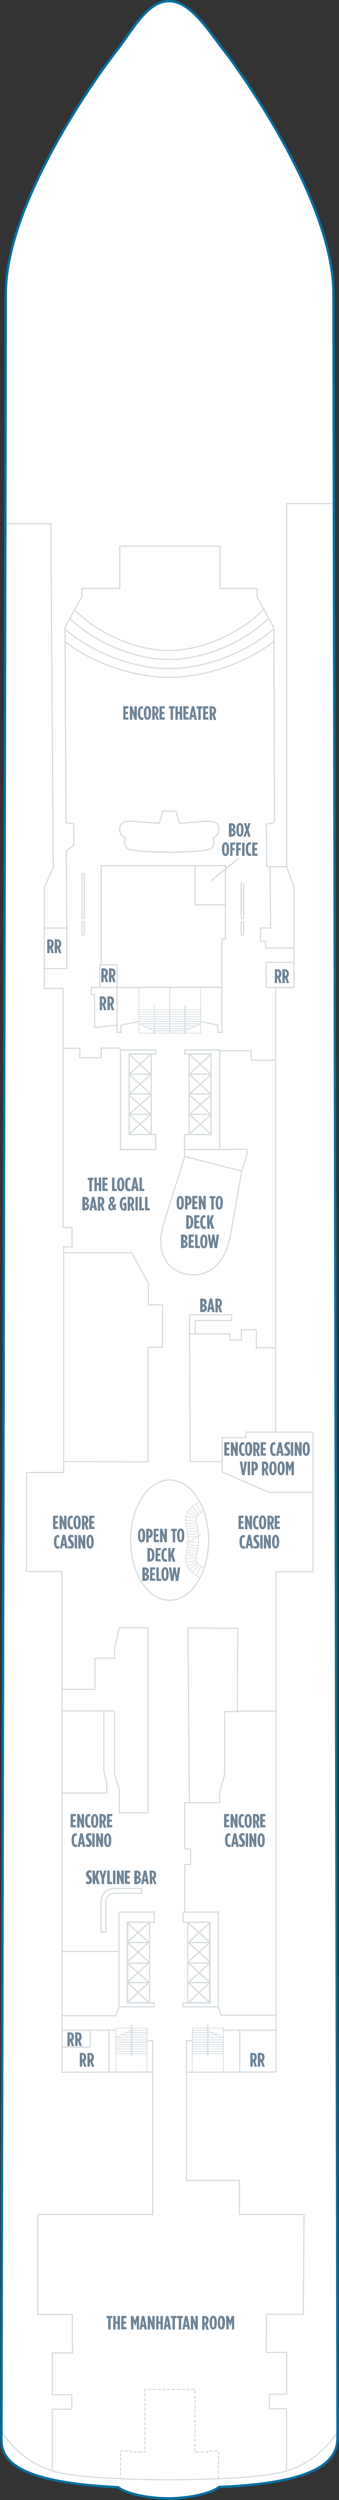 <?xml version="1.0" encoding="utf-8"?>
<!-- Generator: Adobe Illustrator 25.4.1, SVG Export Plug-In . SVG Version: 6.00 Build 0)  -->
<svg version="1.1" id="ENCORE_DECK_07" xmlns="http://www.w3.org/2000/svg" xmlns:xlink="http://www.w3.org/1999/xlink" x="0px"
	 y="0px" width="140.7px" height="1035px" viewBox="0 0 140.7 1035" style="enable-background:new 0 0 140.7 1035;"
	 xml:space="preserve">
<rect x="0" y="0" width="140.7" height="1035" fill="#333333" stroke="none"/>
<style type="text/css">
	.st0{fill:#FFFFFF;}
	.st1{fill:none;stroke:#D5DCE0;stroke-width:0.5;}
	.st2{fill:none;stroke:#D5DCE0;stroke-width:0.25;}
	.st3{fill:none;stroke:#D5DCE0;stroke-width:0.5;stroke-linecap:round;stroke-miterlimit:10;stroke-dasharray:1,1;}
	.st4{fill:#6E8496;}
	.st5{fill:none;}
	.st6{fill:none;stroke:#076FA0;stroke-miterlimit:10;}
</style>
<g id="ENCORE_DECK_07_BOTTOM">
	<path class="st0" d="M0.6,1010c0,8.7,6.8,17.7,48.4,19.7c3.7,2.8,12.8,4.6,20.9,4.6c8.2,0,17.4-1.9,21.1-4.7
		c41-1.7,49.1-10.7,49.1-20.6l0-0.6c0,0-1.7-880.4-1.7-886.9C138.3,83,98.9,28.5,93,21C87.1,13.5,79.2,0.5,70.3,0.5h-0.5h0
		c-9,0-15.5,13-21.5,20.5s-46,62-46,100.5c0,6.5-1.8,888.2-1.8,888.2L0.6,1010z"/>
	<polyline class="st1" points="57.6,422.9 50.2,424.4 50.2,427.4 48.6,427.4 48.6,399.4 41.4,399.4 41.4,408.8 	"/>
	<polyline class="st1" points="48.5,424.4 39.3,425.4 39.2,411.7 37.9,411.7 37.9,408.8 92.1,408.7 	"/>
	<path class="st1" d="M95.3,512.6c-2.6,13-11.2,16.6-18.8,14.7c-8-2.1-12.2-9.9-8.3-21.8l8.5-26.7l23.6,6l-4.9,28L95.3,512.6z"/>
	<polyline class="st1" points="114.4,592.9 102.1,592.9 102.1,595.2 92.2,595.2 92.2,605.1 78.9,605.1 78.7,552.2 95.4,552.2 
		95.4,554.8 100.2,554.8 100.2,550.5 106.4,550.5 106.4,558 114.1,558 	"/>
	<polygon class="st1" points="98.7,674.1 98.5,708.6 93.2,708.6 93.2,734.8 91.2,742 91.2,746.3 78.6,746.3 78,674 	"/>
	<path class="st1" d="M79.9,844.8h-2.5v57.9h22v14.1h26.8c0,0-0.4,41.5-0.2,41.3h-15.4l-0.1,15.8h8.5v17.3h-7.2v6h7.1v25.5"/>
	<line class="st1" x1="48" y1="840.5" x2="25.5" y2="840.5"/>
	<path class="st1" d="M92.4,840.5h22.2c0,0,0,17.3,0,17.3l-37.2,0.1"/>
	<path class="st2" d="M81.3,652.3c0.8-1.2,1.5-2.5,2.1-3.9c0,0,0,0,0-0.1"/>
	<path class="st2" d="M81.6,644.1c0.8-3.3,0.8-5,0.8-6.9C82.4,639,82.3,640.8,81.6,644.1c-0.4,1.6,0.1,3.8,3,5"/>
	<path class="st2" d="M77.2,643.1c0.7-3,0.9-5,0.9-5.9C78.1,638.4,77.9,640.1,77.2,643.1c-1.1,5,2.2,8.4,5.8,10"/>
	<polyline class="st2" points="82.6,647.8 79.7,651 81.3,652.3 	"/>
	<polyline class="st2" points="82.1,647.2 78.6,649.8 77.7,648.5 81.6,646.7 81.5,645.9 77.2,647 77.1,645.3 81.4,645 81.5,644.3 
		77.1,643.8 77.3,642.7 81.7,643.3 81.9,642.2 77.5,641.7 77.7,640.6 82.1,641.1 82.3,639.8 77.8,639.6 78,638.4 82.4,638.6 
		82.4,637.6 	"/>
	<path class="st2" d="M81.6,630.6c0.8,3.3,0.8,5,0.8,6.9C82.4,635.7,82.3,633.9,81.6,630.6c-0.4-1.6,0.1-3.8,3-5"/>
	<path class="st2" d="M77.2,631.6c0.7,3,0.9,5,0.9,5.9C78.1,636.3,77.9,634.6,77.2,631.6c-1.1-5,2.2-8.4,5.8-10"/>
	<polyline class="st2" points="82.6,626.9 79.7,623.7 81.3,622.5 83.4,626.2 	"/>
	<polyline class="st2" points="82.1,627.5 78.6,624.9 77.7,626.2 81.6,628.1 81.5,628.8 77.2,627.7 77.1,629.4 81.4,629.7 
		81.5,630.4 77.1,630.9 77.3,632 81.7,631.4 81.9,632.5 77.5,633 77.7,634.1 82.1,633.7 82.3,634.9 77.8,635.2 78,636.3 82.4,636.1 
		82.4,637.1 	"/>
	<ellipse class="st1" cx="70.4" cy="637.6" rx="16.2" ry="24.9"/>
	<line class="st1" x1="45.2" y1="840.3" x2="45.2" y2="857.8"/>
	<polyline class="st1" points="37.4,840.6 37.4,847.5 25.7,847.5 	"/>
	<line class="st1" x1="99.5" y1="840.4" x2="99.5" y2="857.7"/>
	<polyline class="st1" points="49.4,830.8 48.1,834.5 25.4,834.5 	"/>
	<polyline class="st1" points="90.6,830.8 91.8,834.3 114.5,834.3 	"/>
	<polyline class="st1" points="26.1,434 33.1,434 33.1,437.9 42,437.9 42,433.9 50.1,433.9 	"/>
	<polyline class="st1" points="91.4,435 104.3,435 104.3,438.9 114.3,438.9 	"/>
	<polyline class="st1" points="47.5,686.7 47.5,682.6 49.5,673.9 61.4,673.9 61.4,750.5 49.5,750.5 49.5,740.7 47.5,734.6 
		47.5,708.4 	"/>
	<polyline class="st1" points="121.9,392.5 110.3,392.5 110.2,389.7 108.1,389.7 108.1,384.2 112.3,384.2 112.1,358.8 119,358.8 	
		"/>
	<polyline class="st1" points="114.6,840.5 114.6,650.7 129.9,650.7 129.9,592.9 114.4,592.9 114.4,409 	"/>
	<line class="st1" x1="25.5" y1="807.9" x2="49.2" y2="807.9"/>
	<polyline class="st1" points="25.4,699.4 39.4,699.4 39.4,686.5 47.2,686.5 	"/>
	<line class="st1" x1="25.4" y1="708.3" x2="47.2" y2="708.3"/>
	<polyline class="st1" points="129.7,617.8 111.6,617.8 92.2,609.4 92.2,603.8 	"/>
	<polygon class="st1" points="96.1,544.3 81,544.3 81,544.3 79.1,544.3 79.1,544.3 78.7,544.3 78.7,552.2 81,552.2 81,546.7 
		96.1,546.7 	"/>
	<polyline class="st1" points="91.3,475.9 102.5,475.8 102.5,478.1 100.2,485.2 	"/>
	<polyline class="st1" points="121.8,398.4 110.4,398.4 110.5,408.8 122,408.8 122,367.3 119,358.8 110.7,358.8 110.5,341.2 
		113.9,340.5 113.7,259.9 106.7,247.2 106.7,243.6 91.3,243.6 91.3,226.1 49.7,226.1 49.7,243.6 34,243.6 34,247 27,259.7 
		27.4,340.5 30.6,341.2 30.6,349.9 27.5,352.4 27.7,384.2 18.4,384.2 18.4,409.2 26.2,409.2 26.2,508.2 29.9,508.2 29.9,516.2 
		26.4,516.2 26.4,609.6 11,609.6 11,650.6 25.7,650.6 25.7,857.9 63.4,857.8 	"/>
	<polyline class="st1" points="18,401 27.7,401 27.7,383.6 	"/>
	<path class="st1" d="M34.5,380.4c-0.3,0-0.5-0.2-0.5-0.4v-18c0-0.2,0.2-0.4,0.5-0.4s0.5,0.2,0.5,0.4v18
		C35,380.2,34.7,380.4,34.5,380.4z"/>
	<path class="st1" d="M34.5,387.1c-0.3,0-0.5-0.2-0.5-0.4v-4.8c0-0.2,0.2-0.4,0.5-0.4s0.5,0.2,0.5,0.4v4.8
		C35,386.9,34.7,387.1,34.5,387.1z"/>
	<path class="st1" d="M100.6,380.4c-0.3,0-0.5-0.2-0.5-0.4v-14.1c0-0.2,0.2-0.4,0.5-0.4s0.5,0.2,0.5,0.4V380
		C101.1,380.2,100.9,380.4,100.6,380.4z"/>
	<path class="st1" d="M100.6,387.1c-0.3,0-0.5-0.2-0.5-0.4v-4.8c0-0.2,0.2-0.4,0.5-0.4s0.5,0.2,0.5,0.4v4.8
		C101.1,386.9,100.9,387.1,100.6,387.1z"/>
	<polyline class="st2" points="83.6,635.3 80.6,637 80.1,636.8 80.1,638 79.6,637.5 76.8,638.9 	"/>
	<polyline class="st1" points="80.9,358.4 80.9,374.6 93.5,374.6 	"/>
	<polyline class="st1" points="18.4,384.2 18.4,367.5 22.1,359 21.1,216.8 2.7,216.8 	"/>
	<polyline class="st1" points="119,358.8 119,208.5 137.9,208.5 	"/>
	<polyline class="st1" points="21.7,1022.8 21.7,997.4 29.8,997.4 29.8,991.4 21.7,991.4 21.7,974.1 30.1,974.1 30,958.2 
		15.6,958.2 15.7,958.2 15.7,917.1 15.9,916.8 63.4,916.8 63.4,844.9 60.9,844.9 	"/>
	<polyline class="st1" points="26.2,518.6 54.6,518.6 61.6,531.2 61.6,540.2 67.4,540.2 67.4,557.8 61.5,557.8 61.4,557.9 
		61.4,605.2 26.5,605.1 	"/>
	<polyline class="st1" points="42,399.2 42,358.5 42,358.4 93.6,358.4 93.6,388.8 93.5,388.8 92.1,388.8 92.1,427.4 90.4,427.4 
		90.4,424.4 83.3,422.9 	"/>
	<path class="st1" d="M70.4,335.8l-2.9,0c0,0-0.5,2.2-1.4,5c-2.8-0.1-6.4-0.4-9.6-0.7c-2.8-0.2-5.9-0.4-6.6,1.8
		c-1.2,3.8,2.1,4.9,2.1,4.9c-0.9,4,1.1,4.9,3.1,5.2s7.8,0.8,15.1,0.8h0.1c7.3,0,13.1-0.5,15.1-0.8c2-0.3,4-1.2,3.1-5.2
		c0,0,3.3-1.2,2.1-4.9c-0.7-2.2-3.7-2-6.6-1.8c-3.2,0.3-6.8,0.6-9.6,0.7c-0.8-2.9-1.4-5-1.4-5L70.4,335.8L70.4,335.8z"/>
	<line class="st1" x1="99.1" y1="355.3" x2="87.6" y2="364.6"/>
	<rect x="64" y="426.7" class="st2" width="6.4" height="1"/>
	<rect x="70.5" y="426.7" class="st2" width="6.4" height="1"/>
	<rect x="57.6" y="408.8" class="st2" width="12.9" height="18.9"/>
	<rect x="57.6" y="420.9" class="st2" width="12.9" height="1"/>
	<rect x="57.6" y="421.9" class="st2" width="12.9" height="1"/>
	<rect x="57.6" y="422.9" class="st2" width="12.9" height="1"/>
	<polygon class="st2" points="59.7,424.8 70.5,424.8 70.5,423.8 57.6,423.8 	"/>
	<polygon class="st2" points="61.8,425.8 70.5,425.8 70.5,424.8 59.7,424.8 	"/>
	<rect x="64.3" y="425.8" class="st2" width="6.2" height="1"/>
	<rect x="64.3" y="426.7" class="st2" width="6.2" height="1"/>
	<polygon class="st2" points="57.6,427.7 63.9,427.7 63.9,426.8 57.6,423.8 	"/>
	<path class="st2" d="M63.8,416.5c0-0.1,0.1-0.2,0.2-0.2l0,0c0.1,0,0.2,0.1,0.2,0.2v11.3c0,0.1-0.1,0.2-0.2,0.2l0,0
		c-0.1,0-0.2-0.1-0.2-0.2C63.8,427.8,63.8,416.5,63.8,416.5z"/>
	<rect x="70.4" y="408.8" class="st2" width="12.9" height="18.9"/>
	<rect x="70.4" y="420.9" class="st2" width="12.9" height="1"/>
	<rect x="70.4" y="421.9" class="st2" width="12.9" height="1"/>
	<rect x="70.4" y="422.9" class="st2" width="12.9" height="1"/>
	<polygon class="st2" points="81.2,424.8 70.4,424.8 70.4,423.8 83.3,423.8 	"/>
	<polygon class="st2" points="79.1,425.8 70.4,425.8 70.4,424.8 81.2,424.8 	"/>
	<rect x="70.4" y="425.8" class="st2" width="6.2" height="1"/>
	<rect x="70.4" y="426.7" class="st2" width="6.2" height="1"/>
	<polygon class="st2" points="83.3,427.7 77,427.7 77,426.8 83.3,423.8 	"/>
	<path class="st2" d="M77,416.5c0-0.1-0.1-0.2-0.2-0.2l0,0c-0.1,0-0.2,0.1-0.2,0.2v11.3c0,0.1,0.1,0.2,0.2,0.2l0,0
		c0.1,0,0.2-0.1,0.2-0.2V416.5z"/>
	<rect x="53.6" y="436.4" class="st1" width="9.2" height="33.3"/>
	<line class="st1" x1="62.6" y1="461.4" x2="53.7" y2="469.4"/>
	<line class="st1" x1="62.5" y1="469.4" x2="53.6" y2="461.4"/>
	<polyline class="st1" points="62.6,453.3 53.7,461.3 62.5,461.3 53.6,453.3 	"/>
	<polyline class="st1" points="62.6,444.8 53.7,452.9 62.5,452.9 53.6,444.8 	"/>
	<polyline class="st1" points="62.6,436.4 53.7,444.7 62.5,444.7 53.6,436.4 	"/>
	<polygon class="st1" points="64.6,475.9 64.6,469.7 53.6,469.7 53.6,436.3 64.6,436.3 64.6,434.7 50,434.7 50,475.9 	"/>
	<rect x="78.5" y="436.4" class="st1" width="9.1" height="33.3"/>
	<line class="st1" x1="78.6" y1="461.4" x2="87.5" y2="469.4"/>
	<line class="st1" x1="78.7" y1="469.4" x2="87.6" y2="461.4"/>
	<polyline class="st1" points="78.6,453.3 87.5,461.3 78.7,461.3 87.6,453.3 	"/>
	<polyline class="st1" points="78.6,444.8 87.5,452.9 78.7,452.9 87.6,444.8 	"/>
	<polyline class="st1" points="78.6,436.4 87.5,444.7 78.7,444.7 87.6,436.4 	"/>
	<polygon class="st1" points="76.6,475.9 76.6,469.7 87.6,469.7 87.6,436.3 76.6,436.3 76.6,434.7 91.2,434.7 91.2,475.9 	"/>
	<rect x="86.3" y="849.3" class="st2" width="6.4" height="1"/>
	<rect x="79.9" y="847.3" class="st2" width="12.9" height="1"/>
	<rect x="48" y="847.3" class="st2" width="12.9" height="1"/>
	<rect x="52.8" y="795.8" class="st1" width="9.3" height="33.3"/>
	<line class="st1" x1="61.8" y1="804.1" x2="52.9" y2="796.1"/>
	<line class="st1" x1="61.7" y1="796.1" x2="52.8" y2="804.1"/>
	<polyline class="st1" points="61.8,812.2 52.9,804.2 61.7,804.2 52.8,812.2 	"/>
	<polyline class="st1" points="61.8,820.7 52.9,812.7 61.7,812.7 52.8,820.7 	"/>
	<polyline class="st1" points="61.8,829.1 52.9,820.8 61.7,820.8 52.8,829.1 	"/>
	<polygon class="st1" points="64,791.6 64,795.8 53,795.8 53,829.2 63.9,829.2 63.9,830.8 49.4,830.8 49.4,791.6 	"/>
	<rect x="77.9" y="795.8" class="st1" width="9.3" height="33.3"/>
	<line class="st1" x1="78.2" y1="804.1" x2="87" y2="796.1"/>
	<line class="st1" x1="78.2" y1="796.1" x2="87.1" y2="804.1"/>
	<polyline class="st1" points="78.2,812.2 87,804.2 78.2,804.2 87.1,812.2 	"/>
	<polyline class="st1" points="78.2,820.7 87,812.7 78.2,812.7 87.1,820.7 	"/>
	<polyline class="st1" points="78.2,829.1 87,820.8 78.2,820.8 87.1,829.1 	"/>
	<polygon class="st1" points="76,791.6 76,795.8 87,795.8 87,829.2 76,829.2 76,830.8 90.6,830.8 90.6,791.6 	"/>
	<rect x="79.9" y="849.3" class="st2" width="6.4" height="1"/>
	<rect x="79.8" y="839.6" class="st2" width="12.9" height="18.2"/>
	<rect x="79.8" y="845.4" class="st2" width="12.9" height="1"/>
	<rect x="79.8" y="844.5" class="st2" width="12.9" height="1"/>
	<rect x="79.8" y="843.5" class="st2" width="12.9" height="1"/>
	<polygon class="st2" points="90.6,842.5 79.8,842.5 79.8,843.5 92.7,843.5 	"/>
	<polygon class="st2" points="88.4,841.5 79.8,841.5 79.8,842.5 90.6,842.5 	"/>
	<rect x="79.8" y="840.6" class="st2" width="6.2" height="1"/>
	<rect x="79.8" y="839.6" class="st2" width="6.2" height="1"/>
	<polygon class="st2" points="92.7,839.6 86.4,839.6 86.4,840.5 92.7,843.5 	"/>
	<path class="st2" d="M86.4,850.8c0,0.1-0.1,0.2-0.2,0.2l0,0c-0.1,0-0.2-0.1-0.2-0.2v-12.3c0-0.1,0.1-0.2,0.2-0.2l0,0
		c0.1,0,0.2,0.1,0.2,0.2V850.8z"/>
	<rect x="54.5" y="849.3" class="st2" width="6.4" height="1"/>
	<rect x="48" y="849.3" class="st2" width="6.4" height="1"/>
	<rect x="48.1" y="839.6" class="st2" width="12.9" height="18.2"/>
	<rect x="48.1" y="845.4" class="st2" width="12.9" height="1"/>
	<rect x="48.1" y="844.5" class="st2" width="12.9" height="1"/>
	<rect x="48.1" y="843.5" class="st2" width="12.9" height="1"/>
	<polygon class="st2" points="50.2,842.5 61,842.5 61,843.5 48.1,843.5 	"/>
	<polygon class="st2" points="52.4,841.5 61,841.5 61,842.5 50.2,842.5 	"/>
	<rect x="54.9" y="840.6" class="st2" width="6.2" height="1"/>
	<rect x="54.9" y="839.6" class="st2" width="6.2" height="1"/>
	<polygon class="st2" points="48.1,839.6 54.4,839.6 54.4,840.5 48.1,843.5 	"/>
	<path class="st2" d="M54.4,850.8c0,0.1,0.1,0.2,0.2,0.2l0,0c0.1,0,0.2-0.1,0.2-0.2v-12.3c0-0.1-0.1-0.2-0.2-0.2l0,0
		c-0.1,0-0.2,0.1-0.2,0.2V850.8z"/>
	<path class="st1" d="M41.9,799.8h2v-12c0-2.7,1.3-4,4-4h10.8v-2H47.9c-3.8,0-6,2.2-6,6V799.8z"/>
	<polyline class="st1" points="110.5,408.8 122,408.8 122,367.3 119,358.8 110.7,358.8 110.5,341.2 113.9,340.5 113.7,259.9 
		106.7,247.2 106.7,243.6 91.3,243.6 91.3,226.1 49.7,226.1 49.7,243.6 34,243.6 34,247 27,259.7 27.4,340.5 30.6,341.2 30.6,349.9 
		27.5,352.4 27.7,384.2 18.4,384.2 18.4,409.2 26.2,409.2 	"/>
	<polyline class="st1" points="80.9,358.4 80.9,374.6 93.5,374.6 	"/>
	<path class="st1" d="M70.4,335.8l-2.9,0c0,0-0.5,2.2-1.4,5c-2.8-0.1-6.4-0.4-9.6-0.7c-2.8-0.2-5.9-0.4-6.6,1.8
		c-1.2,3.8,2.1,4.9,2.1,4.9c-0.9,4,1.1,4.9,3.1,5.2s7.8,0.8,15.1,0.8h0.1c7.3,0,13.1-0.5,15.1-0.8c2-0.3,4-1.2,3.1-5.2
		c0,0,3.3-1.2,2.1-4.9c-0.7-2.2-3.7-2-6.6-1.8c-3.2,0.3-6.8,0.6-9.6,0.7c-0.8-2.9-1.4-5-1.4-5L70.4,335.8L70.4,335.8z"/>
	<line class="st1" x1="99.1" y1="355.3" x2="87.6" y2="364.6"/>
	<polygon class="st1" points="41.4,408.8 41.4,399.4 42,399.4 42,399.2 42,358.5 42,358.4 93.6,358.4 93.6,388.8 93.5,388.8 
		92.1,388.8 92.1,408.8 	"/>
	<line class="st1" x1="42" y1="380.5" x2="42" y2="358.3"/>
	<rect x="64" y="426.7" class="st2" width="6.4" height="1"/>
	<rect x="57.5" y="419.9" class="st2" width="12.9" height="1"/>
	<rect x="70.5" y="426.7" class="st2" width="6.4" height="1"/>
	<rect x="70.5" y="419.9" class="st2" width="12.9" height="1"/>
	<rect x="57.5" y="418" class="st2" width="12.9" height="1"/>
	<rect x="70.5" y="418" class="st2" width="12.9" height="1"/>
	<rect x="57.6" y="408.8" class="st2" width="12.9" height="18.9"/>
	<rect x="57.6" y="420.9" class="st2" width="12.9" height="1"/>
	<rect x="57.6" y="421.9" class="st2" width="12.9" height="1"/>
	<rect x="57.6" y="422.9" class="st2" width="12.9" height="1"/>
	<polygon class="st2" points="59.7,424.8 70.5,424.8 70.5,423.8 57.6,423.8 	"/>
	<polygon class="st2" points="61.8,425.8 70.5,425.8 70.5,424.8 59.7,424.8 	"/>
	<rect x="64.3" y="425.8" class="st2" width="6.2" height="1"/>
	<rect x="64.3" y="426.7" class="st2" width="6.2" height="1"/>
	<polygon class="st2" points="57.6,427.7 63.9,427.7 63.9,426.8 57.6,423.8 	"/>
	<path class="st2" d="M63.8,416.5c0-0.1,0.1-0.2,0.2-0.2l0,0c0.1,0,0.2,0.1,0.2,0.2v11.3c0,0.1-0.1,0.2-0.2,0.2l0,0
		c-0.1,0-0.2-0.1-0.2-0.2C63.8,427.8,63.8,416.5,63.8,416.5z"/>
	<rect x="70.4" y="408.8" class="st2" width="12.9" height="18.9"/>
	<rect x="70.4" y="420.9" class="st2" width="12.9" height="1"/>
	<rect x="70.4" y="421.9" class="st2" width="12.9" height="1"/>
	<rect x="70.4" y="422.9" class="st2" width="12.9" height="1"/>
	<polygon class="st2" points="81.2,424.8 70.4,424.8 70.4,423.8 83.3,423.8 	"/>
	<polygon class="st2" points="79.1,425.8 70.4,425.8 70.4,424.8 81.2,424.8 	"/>
	<rect x="70.4" y="425.8" class="st2" width="6.2" height="1"/>
	<rect x="70.4" y="426.7" class="st2" width="6.2" height="1"/>
	<polygon class="st2" points="83.3,427.7 77,427.7 77,426.8 83.3,423.8 	"/>
	<path class="st2" d="M77,416.5c0-0.1-0.1-0.2-0.2-0.2l0,0c-0.1,0-0.2,0.1-0.2,0.2v11.3c0,0.1,0.1,0.2,0.2,0.2l0,0
		c0.1,0,0.2-0.1,0.2-0.2V416.5z"/>
	<rect x="53.6" y="436.4" class="st1" width="9.2" height="33.3"/>
	<line class="st1" x1="62.6" y1="461.4" x2="53.7" y2="469.4"/>
	<line class="st1" x1="62.5" y1="469.4" x2="53.6" y2="461.4"/>
	<polyline class="st1" points="62.6,453.3 53.7,461.3 62.5,461.3 53.6,453.3 	"/>
	<polyline class="st1" points="62.6,444.8 53.7,452.9 62.5,452.9 53.6,444.8 	"/>
	<polyline class="st1" points="62.6,436.4 53.7,444.7 62.5,444.7 53.6,436.4 	"/>
	<polygon class="st1" points="64.6,475.9 64.6,469.7 53.6,469.7 53.6,436.3 64.6,436.3 64.6,434.7 50,434.7 50,475.9 	"/>
	<rect x="78.5" y="436.4" class="st1" width="9.1" height="33.3"/>
	<line class="st1" x1="78.6" y1="461.4" x2="87.5" y2="469.4"/>
	<line class="st1" x1="78.7" y1="469.4" x2="87.6" y2="461.4"/>
	<polyline class="st1" points="78.6,453.3 87.5,461.3 78.7,461.3 87.6,453.3 	"/>
	<polyline class="st1" points="78.6,444.8 87.5,452.9 78.7,452.9 87.6,444.8 	"/>
	<polyline class="st1" points="78.6,436.4 87.5,444.7 78.7,444.7 87.6,436.4 	"/>
	<polygon class="st1" points="76.6,475.9 76.6,469.7 87.6,469.7 87.6,436.3 76.6,436.3 76.6,434.7 91.2,434.7 91.2,475.9 	"/>
	<rect x="86.3" y="849.3" class="st2" width="6.4" height="1"/>
	<rect x="79.9" y="847.3" class="st2" width="12.9" height="1"/>
	<rect x="48" y="847.3" class="st2" width="12.9" height="1"/>
	<line class="st1" x1="61.8" y1="804.1" x2="52.9" y2="796.1"/>
	<line class="st1" x1="61.7" y1="796.1" x2="52.8" y2="804.1"/>
	<polyline class="st1" points="61.8,812.2 52.9,804.2 61.7,804.2 52.8,812.2 	"/>
	<polyline class="st1" points="61.8,820.7 52.9,812.7 61.7,812.7 52.8,820.7 	"/>
	<polyline class="st1" points="61.8,829.1 52.9,820.8 61.7,820.8 52.8,829.1 	"/>
	<line class="st1" x1="78.2" y1="804.1" x2="87" y2="796.1"/>
	<line class="st1" x1="78.2" y1="796.1" x2="87.1" y2="804.1"/>
	<polyline class="st1" points="78.2,812.2 87,804.2 78.2,804.2 87.1,812.2 	"/>
	<polyline class="st1" points="78.2,820.7 87,812.7 78.2,812.7 87.1,820.7 	"/>
	<polyline class="st1" points="78.2,829.1 87,820.8 78.2,820.8 87.1,829.1 	"/>
	<rect x="79.9" y="849.3" class="st2" width="6.4" height="1"/>
	<rect x="79.8" y="839.6" class="st2" width="12.9" height="18.2"/>
	<rect x="79.8" y="845.4" class="st2" width="12.9" height="1"/>
	<rect x="79.8" y="844.5" class="st2" width="12.9" height="1"/>
	<rect x="79.8" y="843.5" class="st2" width="12.9" height="1"/>
	<polygon class="st2" points="90.6,842.5 79.8,842.5 79.8,843.5 92.7,843.5 	"/>
	<polygon class="st2" points="88.4,841.5 79.8,841.5 79.8,842.5 90.6,842.5 	"/>
	<rect x="79.8" y="840.6" class="st2" width="6.2" height="1"/>
	<rect x="79.8" y="839.6" class="st2" width="6.2" height="1"/>
	<polygon class="st2" points="92.7,839.6 86.4,839.6 86.4,840.5 92.7,843.5 	"/>
	<path class="st2" d="M86.4,850.8c0,0.1-0.1,0.2-0.2,0.2l0,0c-0.1,0-0.2-0.1-0.2-0.2v-12.3c0-0.1,0.1-0.2,0.2-0.2l0,0
		c0.1,0,0.2,0.1,0.2,0.2V850.8z"/>
	<rect x="54.5" y="849.3" class="st2" width="6.4" height="1"/>
	<rect x="48" y="849.3" class="st2" width="6.4" height="1"/>
	<rect x="48.1" y="839.6" class="st2" width="12.9" height="18.2"/>
	<rect x="48.1" y="845.4" class="st2" width="12.9" height="1"/>
	<rect x="48.1" y="844.5" class="st2" width="12.9" height="1"/>
	<rect x="48.1" y="843.5" class="st2" width="12.9" height="1"/>
	<polygon class="st2" points="50.2,842.5 61,842.5 61,843.5 48.1,843.5 	"/>
	<polygon class="st2" points="52.4,841.5 61,841.5 61,842.5 50.2,842.5 	"/>
	<rect x="54.9" y="840.6" class="st2" width="6.2" height="1"/>
	<rect x="54.9" y="839.6" class="st2" width="6.2" height="1"/>
	<polygon class="st2" points="48.1,839.6 54.4,839.6 54.4,840.5 48.1,843.5 	"/>
	<path class="st2" d="M54.4,850.8c0,0.1,0.1,0.2,0.2,0.2l0,0c0.1,0,0.2-0.1,0.2-0.2v-12.3c0-0.1-0.1-0.2-0.2-0.2l0,0
		c-0.1,0-0.2,0.1-0.2,0.2V850.8z"/>
	<path class="st1" d="M109.4,252.3c-9.4,9.7-25.3,17-39.2,17h-0.2c-13.9,0-29.8-7.3-39.2-17"/>
	<path class="st1" d="M111.7,255.8C101.8,265.6,85,273,70.4,273h-0.3c-14.7,0-31.4-7.4-41.4-17.2"/>
	<path class="st1" d="M113.6,260.3c-10.4,9.4-27.9,16.5-43.2,16.5h-0.3c-15.3,0-32.8-7.1-43.2-16.5"/>
	<path class="st1" d="M113.6,265.5c-10.4,8.5-27.9,14.9-43.2,14.9h-0.3c-15.3,0-32.8-6.4-43.2-14.9"/>
	<rect x="79.9" y="847.3" class="st2" width="12.9" height="1"/>
	<rect x="48" y="847.3" class="st2" width="12.9" height="1"/>
	<line class="st1" x1="61.8" y1="804.1" x2="52.9" y2="796.1"/>
	<line class="st1" x1="61.7" y1="796.1" x2="52.8" y2="804.1"/>
	<polyline class="st1" points="61.8,812.2 52.9,804.2 61.7,804.2 52.8,812.2 	"/>
	<polyline class="st1" points="61.8,820.7 52.9,812.7 61.7,812.7 52.8,820.7 	"/>
	<polyline class="st1" points="61.8,829.1 52.9,820.8 61.7,820.8 52.8,829.1 	"/>
	<line class="st1" x1="78.2" y1="804.1" x2="87" y2="796.1"/>
	<line class="st1" x1="78.2" y1="796.1" x2="87.1" y2="804.1"/>
	<polyline class="st1" points="78.2,812.2 87,804.2 78.2,804.2 87.1,812.2 	"/>
	<polyline class="st1" points="78.2,820.7 87,812.7 78.2,812.7 87.1,820.7 	"/>
	<polyline class="st1" points="78.2,829.1 87,820.8 78.2,820.8 87.1,829.1 	"/>
	<rect x="79.9" y="849.3" class="st2" width="6.4" height="1"/>
	<rect x="79.8" y="839.6" class="st2" width="12.9" height="18.2"/>
	<rect x="79.8" y="845.4" class="st2" width="12.9" height="1"/>
	<rect x="79.8" y="844.5" class="st2" width="12.9" height="1"/>
	<rect x="79.8" y="843.5" class="st2" width="12.9" height="1"/>
	<polygon class="st2" points="90.6,842.5 79.8,842.5 79.8,843.5 92.7,843.5 	"/>
	<polygon class="st2" points="88.4,841.5 79.8,841.5 79.8,842.5 90.6,842.5 	"/>
	<rect x="79.8" y="840.6" class="st2" width="6.2" height="1"/>
	<rect x="79.8" y="839.6" class="st2" width="6.2" height="1"/>
	<polygon class="st2" points="92.7,839.6 86.4,839.6 86.4,840.5 92.7,843.5 	"/>
	<path class="st2" d="M86.4,850.8c0,0.1-0.1,0.2-0.2,0.2l0,0c-0.1,0-0.2-0.1-0.2-0.2v-12.3c0-0.1,0.1-0.2,0.2-0.2l0,0
		c0.1,0,0.2,0.1,0.2,0.2V850.8z"/>
	<rect x="54.5" y="849.3" class="st2" width="6.4" height="1"/>
	<rect x="48" y="849.3" class="st2" width="6.4" height="1"/>
	<rect x="48.1" y="839.6" class="st2" width="12.9" height="18.2"/>
	<rect x="48.1" y="845.4" class="st2" width="12.9" height="1"/>
	<rect x="48.1" y="844.5" class="st2" width="12.9" height="1"/>
	<rect x="48.1" y="843.5" class="st2" width="12.9" height="1"/>
	<polygon class="st2" points="50.2,842.5 61,842.5 61,843.5 48.1,843.5 	"/>
	<polygon class="st2" points="52.4,841.5 61,841.5 61,842.5 50.2,842.5 	"/>
	<rect x="54.9" y="840.6" class="st2" width="6.2" height="1"/>
	<rect x="54.9" y="839.6" class="st2" width="6.2" height="1"/>
	<polygon class="st2" points="48.1,839.6 54.4,839.6 54.4,840.5 48.1,843.5 	"/>
	<path class="st2" d="M54.4,850.8c0,0.1,0.1,0.2,0.2,0.2l0,0c0.1,0,0.2-0.1,0.2-0.2v-12.3c0-0.1-0.1-0.2-0.2-0.2l0,0
		c-0.1,0-0.2,0.1-0.2,0.2V850.8z"/>
	<polyline class="st3" points="90.7,1026 90.7,1014.7 86.2,1014.7 86.2,1015.2 80.9,1015.2 80.9,989.2 60.2,989.2 60.2,1015.2 
		54.4,1015.2 54.4,1014.7 50,1014.7 50,1026 	"/>
	<path class="st1" d="M70.5,1026.6c-12.5,0-39-0.5-49.2-3.8c-12.1-4-18.5-12.8-20.8-16.5"/>
	<path class="st1" d="M70.4,1026.6c12.5,0,39-0.5,49.2-3.8c12.1-4,18.5-12.8,20.8-16.5"/>
	<line class="st1" x1="76.6" y1="478.8" x2="76.6" y2="475.9"/>
	<line class="st1" x1="114.3" y1="708.4" x2="98.5" y2="708.4"/>
	<polyline class="st1" points="78.6,746.3 76.7,746.3 76.7,765.4 79.1,765.4 79.1,771.9 76.7,771.9 76.7,791.6 	"/>
	<polyline class="st1" points="43.1,708.2 43.1,733.7 44.3,738.1 44.3,742.3 25.8,742.3 	"/>
	<path class="st4" d="M57.3,635.8v-0.3c0-1.8,0.6-2.7,1.5-2.7c0.9,0,1.5,0.9,1.5,2.7v0.3c0,1.8-0.6,2.7-1.5,2.7
		C57.9,638.6,57.3,637.7,57.3,635.8z M59.2,635.8v-0.3c0-1.4-0.2-1.8-0.5-1.8c-0.3,0-0.5,0.4-0.5,1.8v0.3c0,1.4,0.2,1.8,0.5,1.8
		S59.2,637.3,59.2,635.8z M60.7,632.9h0.9c1.1,0,1.8,0.6,1.8,1.9v0c0,1.3-0.7,1.9-1.7,1.9h0v1.8h-1V632.9z M61.7,635.8
		c0.4,0,0.7-0.3,0.7-1v0c0-0.7-0.3-1-0.7-1h0L61.7,635.8L61.7,635.8L61.7,635.8z M63.8,632.9h2.1v0.9h-1.2v1.4h1v0.9h-1v1.4H66v0.9
		h-2.2V632.9z M66.4,632.9h0.9l1,2.8v-2.8h1v5.6h-0.9l-1-3v3h-1L66.4,632.9L66.4,632.9z M71.7,633.8H71v-0.9h2.4v0.9h-0.7v4.7h-1
		C71.7,638.5,71.7,633.8,71.7,633.8z M73.5,635.8v-0.3c0-1.8,0.6-2.7,1.5-2.7c0.9,0,1.5,0.9,1.5,2.7v0.3c0,1.8-0.6,2.7-1.5,2.7
		S73.5,637.7,73.5,635.8z M75.5,635.8v-0.3c0-1.4-0.2-1.8-0.5-1.8s-0.5,0.4-0.5,1.8v0.3c0,1.4,0.2,1.8,0.5,1.8
		S75.5,637.3,75.5,635.8z M61.2,640.9h0.9c1.2,0,2,0.9,2,2.7v0.2c0,1.8-0.7,2.7-2,2.7h-0.9C61.2,646.5,61.2,640.9,61.2,640.9z
		 M62.2,645.6c0.5,0,0.9-0.4,0.9-1.8v-0.2c0-1.4-0.4-1.8-0.9-1.8h0L62.2,645.6L62.2,645.6z M64.6,640.9h2.1v0.9h-1.2v1.4h1v0.9h-1
		v1.4h1.2v0.9h-2.2L64.6,640.9L64.6,640.9z M67,643.8v-0.2c0-2,0.7-2.7,1.6-2.7c0.3,0,0.4,0,0.6,0.1v1c-0.2-0.1-0.4-0.2-0.5-0.2
		c-0.4,0-0.7,0.4-0.7,1.8v0.2c0,1.5,0.3,1.8,0.8,1.8c0.2,0,0.3-0.1,0.5-0.2v1c-0.2,0.1-0.4,0.2-0.7,0.2
		C67.7,646.5,67,645.7,67,643.8z M69.8,640.9h1v2.3l0.8-2.3h1.1l-0.9,2.4l1,3.2h-1.1l-0.6-2.1l-0.2,0.6v1.5h-1L69.8,640.9
		L69.8,640.9z M59.1,648.9H60c0.9,0,1.8,0.4,1.8,1.4v0c0,0.7-0.4,1.1-0.8,1.3c0.5,0.2,0.9,0.5,0.9,1.2v0.1c0,1-0.8,1.6-1.9,1.6h-0.9
		L59.1,648.9L59.1,648.9z M60.1,651.2c0.4,0,0.7-0.2,0.7-0.7v0c0-0.5-0.3-0.7-0.7-0.7h0L60.1,651.2L60.1,651.2z M60.1,653.6
		c0.4,0,0.8-0.3,0.8-0.7v0c0-0.5-0.3-0.7-0.8-0.7h0L60.1,653.6L60.1,653.6L60.1,653.6z M62.3,648.9h2.1v0.9h-1.2v1.4h1v0.9h-1v1.4
		h1.2v0.9h-2.2C62.3,654.5,62.3,648.9,62.3,648.9z M64.9,648.9h1v4.7h1v0.9h-2C64.9,654.5,64.9,648.9,64.9,648.9z M67,651.8v-0.3
		c0-1.8,0.6-2.7,1.5-2.7s1.5,0.9,1.5,2.7v0.3c0,1.8-0.6,2.7-1.5,2.7S67,653.7,67,651.8z M69,651.8v-0.3c0-1.4-0.2-1.8-0.5-1.8
		s-0.5,0.4-0.5,1.8v0.3c0,1.4,0.2,1.8,0.5,1.8S69,653.3,69,651.8z M70.1,648.9h1l0.4,3.4l0.5-3.4h0.9l0.5,3.4l0.4-3.4h1l-0.8,5.6h-1
		l-0.5-3.3l-0.5,3.3h-1L70.1,648.9z"/>
	<path class="st4" d="M73.3,498.1v-0.3c0-1.8,0.6-2.7,1.5-2.7s1.5,0.9,1.5,2.7v0.3c0,1.8-0.6,2.7-1.5,2.7
		C73.9,500.8,73.3,499.9,73.3,498.1z M75.3,498.1v-0.3c0-1.4-0.2-1.8-0.5-1.8s-0.5,0.4-0.5,1.8v0.3c0,1.4,0.2,1.8,0.5,1.8
		S75.3,499.5,75.3,498.1z M76.8,495.1h0.9c1.1,0,1.8,0.6,1.8,1.9v0c0,1.3-0.7,1.9-1.7,1.9h0v1.8h-1V495.1z M77.8,498.1
		c0.4,0,0.7-0.3,0.7-1v0c0-0.7-0.3-1-0.7-1h0L77.8,498.1L77.8,498.1L77.8,498.1z M79.9,495.1H82v0.9h-1.2v1.4h1v0.9h-1v1.4H82v0.9
		h-2.2V495.1z M82.5,495.1h0.9l1,2.8v-2.8h1v5.6h-0.9l-1-3v3h-1L82.5,495.1L82.5,495.1z M87.7,496.1H87v-0.9h2.4v0.9h-0.7v4.7h-1
		V496.1z M89.5,498.1v-0.3c0-1.8,0.6-2.7,1.5-2.7c0.9,0,1.5,0.9,1.5,2.7v0.3c0,1.8-0.6,2.7-1.5,2.7
		C90.1,500.8,89.5,499.9,89.5,498.1z M91.5,498.1v-0.3c0-1.4-0.2-1.8-0.5-1.8c-0.3,0-0.5,0.4-0.5,1.8v0.3c0,1.4,0.2,1.8,0.5,1.8
		C91.3,499.9,91.5,499.5,91.5,498.1z M77.3,503.1h0.9c1.2,0,2,0.9,2,2.7v0.2c0,1.8-0.7,2.7-2,2.7h-0.9V503.1z M78.3,507.8
		c0.5,0,0.9-0.4,0.9-1.8v-0.2c0-1.4-0.4-1.8-0.9-1.8h0L78.3,507.8L78.3,507.8z M80.7,503.1h2.1v0.9h-1.2v1.4h1v0.9h-1v1.4h1.2v0.9
		h-2.2V503.1z M83.1,506v-0.2c0-2,0.7-2.7,1.6-2.7c0.3,0,0.4,0,0.6,0.1v1c-0.2-0.1-0.4-0.2-0.5-0.2c-0.4,0-0.7,0.4-0.7,1.8v0.2
		c0,1.5,0.3,1.8,0.8,1.8c0.2,0,0.3-0.1,0.5-0.2v1c-0.2,0.1-0.4,0.2-0.7,0.2C83.8,508.8,83.1,508,83.1,506z M85.9,503.1h1v2.3
		l0.8-2.3h1.1l-0.9,2.4l1,3.2h-1.1l-0.6-2.1l-0.2,0.6v1.5h-1L85.9,503.1L85.9,503.1z M75.2,511.1h0.8c0.9,0,1.8,0.4,1.8,1.4v0
		c0,0.7-0.4,1.1-0.8,1.3c0.5,0.2,0.9,0.5,0.9,1.2v0.1c0,1-0.8,1.6-1.9,1.6h-0.9V511.1z M76.2,513.5c0.4,0,0.7-0.2,0.7-0.7v0
		c0-0.5-0.3-0.7-0.7-0.7h0L76.2,513.5L76.2,513.5z M76.2,515.8c0.4,0,0.8-0.3,0.8-0.7v0c0-0.5-0.3-0.7-0.8-0.7h0L76.2,515.8
		L76.2,515.8L76.2,515.8z M78.4,511.1h2.1v0.9h-1.2v1.4h1v0.9h-1v1.4h1.2v0.9h-2.2V511.1z M81,511.1h1v4.7h1v0.9h-2V511.1z
		 M83.1,514.1v-0.3c0-1.8,0.6-2.7,1.5-2.7s1.5,0.9,1.5,2.7v0.3c0,1.8-0.6,2.7-1.5,2.7S83.1,515.9,83.1,514.1z M85.1,514.1v-0.3
		c0-1.4-0.2-1.8-0.5-1.8s-0.5,0.4-0.5,1.8v0.3c0,1.4,0.2,1.8,0.5,1.8S85.1,515.5,85.1,514.1z M86.2,511.1h1l0.4,3.4l0.5-3.4H89
		l0.5,3.4l0.4-3.4h1l-0.8,5.6h-1l-0.5-3.3l-0.5,3.3h-1L86.2,511.1z"/>
	<path class="st4" d="M83.1,537.6H84c0.9,0,1.8,0.4,1.8,1.4v0c0,0.7-0.4,1.1-0.8,1.3c0.5,0.2,0.9,0.5,0.9,1.2v0.1
		c0,1-0.8,1.6-1.9,1.6h-0.9V537.6z M84.1,540c0.4,0,0.7-0.2,0.7-0.7v0c0-0.5-0.3-0.7-0.7-0.7h0L84.1,540L84.1,540z M84.1,542.3
		c0.4,0,0.8-0.3,0.8-0.7v0c0-0.5-0.3-0.7-0.8-0.7h0L84.1,542.3L84.1,542.3L84.1,542.3z M87,537.6h1l1.1,5.6h-1l-0.2-1.1h-0.9
		l-0.2,1.1H86L87,537.6z M87.8,541.2l-0.3-1.8l-0.3,1.8H87.8z M89.4,537.6h1c1,0,1.7,0.5,1.7,1.8v0.1c0,0.7-0.3,1.2-0.7,1.5l0.8,2.3
		h-1l-0.6-2h-0.2v2h-1L89.4,537.6L89.4,537.6z M90.5,540.4c0.4,0,0.7-0.2,0.7-0.9v-0.1c0-0.7-0.3-0.9-0.8-0.9h0L90.5,540.4
		L90.5,540.4z"/>
	<path class="st4" d="M22,627.5h2.1v0.9H23v1.4h1v0.9h-1v1.4h1.2v0.9H22V627.5z M24.7,627.5h0.9l1,2.8v-2.8h1v5.6h-0.9l-1-3v3h-1
		C24.7,633.1,24.7,627.5,24.7,627.5z M28,630.4v-0.2c0-2,0.7-2.7,1.6-2.7c0.3,0,0.4,0,0.6,0.1v1c-0.2-0.1-0.4-0.2-0.5-0.2
		c-0.4,0-0.7,0.4-0.7,1.8v0.2c0,1.5,0.3,1.8,0.8,1.8c0.2,0,0.3-0.1,0.5-0.2v1c-0.2,0.1-0.4,0.2-0.7,0.2
		C28.7,633.1,28,632.3,28,630.4z M30.5,630.4v-0.3c0-1.8,0.6-2.7,1.5-2.7c0.9,0,1.5,0.9,1.5,2.7v0.3c0,1.8-0.6,2.7-1.5,2.7
		C31.1,633.1,30.5,632.3,30.5,630.4z M32.5,630.4v-0.3c0-1.4-0.2-1.8-0.5-1.8s-0.5,0.4-0.5,1.8v0.3c0,1.4,0.2,1.8,0.5,1.8
		S32.5,631.8,32.5,630.4z M34,627.5h1c1,0,1.7,0.5,1.7,1.8v0.1c0,0.7-0.3,1.2-0.7,1.5l0.8,2.3h-1l-0.6-2h-0.2v2h-1L34,627.5
		L34,627.5z M35,630.2c0.4,0,0.7-0.2,0.7-0.9v-0.1c0-0.7-0.3-0.9-0.8-0.9h0L35,630.2L35,630.2z M37.1,627.5h2.1v0.9h-1.2v1.4h1v0.9
		h-1v1.4h1.2v0.9h-2.2V627.5z M22.4,638.4v-0.2c0-2,0.7-2.7,1.6-2.7c0.3,0,0.4,0,0.6,0.1v1c-0.2-0.1-0.4-0.2-0.5-0.2
		c-0.4,0-0.7,0.4-0.7,1.8v0.2c0,1.5,0.3,1.8,0.8,1.8c0.2,0,0.3-0.1,0.5-0.2v1c-0.2,0.1-0.4,0.2-0.7,0.2
		C23.1,641.1,22.4,640.3,22.4,638.4z M26,635.4h1l1.1,5.6h-1l-0.2-1.1H26l-0.2,1.1h-0.9L26,635.4z M26.8,639.1l-0.3-1.8l-0.3,1.8
		H26.8z M28.2,640.9v-1c0.3,0.2,0.6,0.3,0.9,0.3c0.3,0,0.5-0.1,0.5-0.5v0c0-0.3-0.1-0.4-0.5-1c-0.7-0.8-0.9-1.1-0.9-1.8v0
		c0-0.9,0.6-1.5,1.4-1.5c0.4,0,0.6,0.1,0.9,0.2v1c-0.3-0.2-0.5-0.3-0.7-0.3c-0.3,0-0.5,0.2-0.5,0.5v0c0,0.3,0.1,0.4,0.5,0.9
		c0.8,0.9,0.9,1.2,0.9,1.9v0c0,0.9-0.6,1.5-1.4,1.5C28.9,641.1,28.5,641,28.2,640.9z M31,635.5h1v5.6h-1V635.5z M32.5,635.5h0.9
		l1,2.8v-2.8h1v5.6h-0.9l-1-3v3h-1C32.5,641.1,32.5,635.5,32.5,635.5z M35.9,638.4v-0.3c0-1.8,0.6-2.7,1.5-2.7s1.5,0.9,1.5,2.7v0.3
		c0,1.8-0.6,2.7-1.5,2.7C36.5,641.1,35.9,640.3,35.9,638.4z M37.9,638.4v-0.3c0-1.4-0.2-1.8-0.5-1.8c-0.3,0-0.5,0.4-0.5,1.8v0.3
		c0,1.4,0.2,1.8,0.5,1.8S37.9,639.8,37.9,638.4z"/>
	<path class="st4" d="M99,627.5h2.1v0.9H100v1.4h1v0.9h-1v1.4h1.2v0.9H99V627.5z M101.7,627.5h0.9l1,2.8v-2.8h1v5.6h-0.9l-1-3v3h-1
		V627.5z M105,630.4v-0.2c0-2,0.7-2.7,1.6-2.7c0.3,0,0.4,0,0.6,0.1v1c-0.2-0.1-0.4-0.2-0.5-0.2c-0.4,0-0.7,0.4-0.7,1.8v0.2
		c0,1.5,0.3,1.8,0.8,1.8c0.2,0,0.3-0.1,0.5-0.2v1c-0.2,0.1-0.4,0.2-0.7,0.2C105.7,633.1,105,632.3,105,630.4z M107.5,630.4v-0.3
		c0-1.8,0.6-2.7,1.5-2.7s1.5,0.9,1.5,2.7v0.3c0,1.8-0.6,2.7-1.5,2.7S107.5,632.3,107.5,630.4z M109.5,630.4v-0.3
		c0-1.4-0.2-1.8-0.5-1.8s-0.5,0.4-0.5,1.8v0.3c0,1.4,0.2,1.8,0.5,1.8S109.5,631.8,109.5,630.4z M111,627.5h1c1,0,1.7,0.5,1.7,1.8
		v0.1c0,0.7-0.3,1.2-0.7,1.5l0.8,2.3h-1l-0.6-2h-0.2v2h-1C111,633.1,111,627.5,111,627.5z M112,630.2c0.4,0,0.7-0.2,0.7-0.9v-0.1
		c0-0.7-0.3-0.9-0.8-0.9h0L112,630.2L112,630.2z M114.1,627.5h2.1v0.9h-1.2v1.4h1v0.9h-1v1.4h1.2v0.9h-2.2V627.5z M99.4,638.4v-0.2
		c0-2,0.7-2.7,1.6-2.7c0.3,0,0.4,0,0.6,0.1v1c-0.2-0.1-0.4-0.2-0.5-0.2c-0.4,0-0.7,0.4-0.7,1.8v0.2c0,1.5,0.3,1.8,0.8,1.8
		c0.2,0,0.3-0.1,0.5-0.2v1c-0.2,0.1-0.4,0.2-0.7,0.2C100.1,641.1,99.4,640.3,99.4,638.4z M103,635.4h1l1.1,5.6h-1l-0.2-1.1H103
		l-0.2,1.1h-0.9L103,635.4z M103.8,639.1l-0.3-1.8l-0.3,1.8H103.8z M105.2,640.9v-1c0.3,0.2,0.6,0.3,0.9,0.3c0.3,0,0.5-0.1,0.5-0.5
		v0c0-0.3-0.1-0.4-0.5-1c-0.7-0.8-0.9-1.1-0.9-1.8v0c0-0.9,0.6-1.5,1.4-1.5c0.4,0,0.6,0.1,0.9,0.2v1c-0.3-0.2-0.5-0.3-0.7-0.3
		c-0.3,0-0.5,0.2-0.5,0.5v0c0,0.3,0.1,0.4,0.5,0.9c0.8,0.9,0.9,1.2,0.9,1.9v0c0,0.9-0.6,1.5-1.4,1.5
		C105.9,641.1,105.5,641,105.2,640.9z M108,635.5h1v5.6h-1V635.5z M109.5,635.5h0.9l1,2.8v-2.8h1v5.6h-0.9l-1-3v3h-1L109.5,635.5
		L109.5,635.5z M112.9,638.4v-0.3c0-1.8,0.6-2.7,1.5-2.7s1.5,0.9,1.5,2.7v0.3c0,1.8-0.6,2.7-1.5,2.7S112.9,640.3,112.9,638.4z
		 M114.9,638.4v-0.3c0-1.4-0.2-1.8-0.5-1.8s-0.5,0.4-0.5,1.8v0.3c0,1.4,0.2,1.8,0.5,1.8S114.9,639.8,114.9,638.4z"/>
	<path class="st4" d="M93.2,597.1h2.1v0.9h-1.2v1.4h1v0.9h-1v1.4h1.2v0.9h-2.2V597.1z M95.8,597.1h0.9l1,2.8v-2.8h1v5.6h-0.9l-1-3v3
		h-1L95.8,597.1L95.8,597.1z M99.2,600v-0.2c0-2,0.7-2.7,1.6-2.7c0.3,0,0.4,0,0.6,0.1v1c-0.2-0.1-0.4-0.2-0.5-0.2
		c-0.4,0-0.7,0.4-0.7,1.8v0.2c0,1.5,0.3,1.8,0.8,1.8c0.2,0,0.3-0.1,0.5-0.2v1c-0.2,0.1-0.4,0.2-0.7,0.2
		C99.9,602.7,99.2,601.9,99.2,600z M101.7,600v-0.3c0-1.8,0.6-2.7,1.5-2.7s1.5,0.9,1.5,2.7v0.3c0,1.8-0.6,2.7-1.5,2.7
		C102.3,602.8,101.7,601.9,101.7,600z M103.6,600v-0.3c0-1.4-0.2-1.8-0.5-1.8s-0.5,0.4-0.5,1.8v0.3c0,1.4,0.2,1.8,0.5,1.8
		S103.6,601.5,103.6,600z M105.1,597.1h1c1,0,1.7,0.5,1.7,1.8v0.1c0,0.7-0.3,1.2-0.7,1.5l0.8,2.3h-1l-0.6-2h-0.2v2h-1V597.1z
		 M106.1,599.9c0.4,0,0.7-0.2,0.7-0.9v-0.1c0-0.7-0.3-0.9-0.8-0.9h0L106.1,599.9L106.1,599.9z M108.3,597.1h2.1v0.9h-1.2v1.4h1v0.9
		h-1v1.4h1.2v0.9h-2.2V597.1z M112.1,600v-0.2c0-2,0.7-2.7,1.6-2.7c0.3,0,0.4,0,0.6,0.1v1c-0.2-0.1-0.4-0.2-0.5-0.2
		c-0.4,0-0.7,0.4-0.7,1.8v0.2c0,1.5,0.3,1.8,0.8,1.8c0.2,0,0.3-0.1,0.5-0.2v1c-0.2,0.1-0.4,0.2-0.7,0.2
		C112.8,602.7,112.1,601.9,112.1,600z M115.7,597.1h1l1.1,5.6h-1l-0.2-1.1h-0.9l-0.2,1.1h-0.9L115.7,597.1z M116.5,600.7l-0.3-1.8
		l-0.3,1.8H116.5z M118,602.5v-1c0.3,0.2,0.6,0.3,0.9,0.3c0.3,0,0.5-0.1,0.5-0.5v0c0-0.3-0.1-0.4-0.5-1c-0.7-0.8-0.9-1.1-0.9-1.8v0
		c0-0.9,0.6-1.5,1.4-1.5c0.4,0,0.6,0.1,0.9,0.2v1c-0.3-0.2-0.5-0.3-0.7-0.3c-0.3,0-0.5,0.2-0.5,0.5v0c0,0.3,0.1,0.4,0.5,0.9
		c0.8,0.9,0.9,1.2,0.9,1.9v0c0,0.9-0.6,1.5-1.4,1.5C118.6,602.7,118.2,602.6,118,602.5z M120.7,597.1h1v5.6h-1V597.1z M122.3,597.1
		h0.9l1,2.8v-2.8h1v5.6h-0.9l-1-3v3h-1L122.3,597.1L122.3,597.1z M125.6,600v-0.3c0-1.8,0.6-2.7,1.5-2.7s1.5,0.9,1.5,2.7v0.3
		c0,1.8-0.6,2.7-1.5,2.7S125.6,601.9,125.6,600z M127.6,600v-0.3c0-1.4-0.2-1.8-0.5-1.8s-0.5,0.4-0.5,1.8v0.3c0,1.4,0.2,1.8,0.5,1.8
		S127.6,601.5,127.6,600z M99.5,605.1h1l0.5,3.6l0.5-3.6h1l-1,5.6h-1L99.5,605.1z M102.8,605.1h1v5.6h-1V605.1z M104.4,605.1h0.9
		c1.1,0,1.8,0.6,1.8,1.9v0c0,1.3-0.7,1.9-1.7,1.9h0v1.8h-1V605.1z M105.3,608c0.4,0,0.7-0.3,0.7-1v0c0-0.7-0.3-1-0.7-1h0L105.3,608
		L105.3,608L105.3,608z M108.7,605.1h1c1,0,1.7,0.5,1.7,1.8v0.1c0,0.7-0.3,1.2-0.7,1.5l0.8,2.3h-1l-0.6-2h-0.2v2h-1
		C108.7,610.7,108.7,605.1,108.7,605.1z M109.7,607.9c0.4,0,0.7-0.2,0.7-0.9v-0.1c0-0.7-0.3-0.9-0.8-0.9h0L109.7,607.9L109.7,607.9z
		 M111.8,608v-0.3c0-1.8,0.6-2.7,1.5-2.7s1.5,0.9,1.5,2.7v0.3c0,1.8-0.6,2.7-1.5,2.7S111.8,609.9,111.8,608z M113.8,608v-0.3
		c0-1.4-0.2-1.8-0.5-1.8s-0.5,0.4-0.5,1.8v0.3c0,1.4,0.2,1.8,0.5,1.8S113.8,609.5,113.8,608z M115.2,608v-0.3c0-1.8,0.6-2.7,1.5-2.7
		c0.9,0,1.5,0.9,1.5,2.7v0.3c0,1.8-0.6,2.7-1.5,2.7C115.8,610.8,115.2,609.9,115.2,608z M117.1,608v-0.3c0-1.4-0.2-1.8-0.5-1.8
		s-0.5,0.4-0.5,1.8v0.3c0,1.4,0.2,1.8,0.5,1.8S117.1,609.5,117.1,608z M118.6,605.1h1l0.7,2l0.7-2h1v5.6H121v-3.4l-0.7,2.1h0
		l-0.7-2.1v3.4h-0.9L118.6,605.1L118.6,605.1z"/>
	<path class="st4" d="M93,751h2.1v0.9H94v1.4h1v0.9h-1v1.4h1.2v0.9H93V751z M95.7,751h0.9l1,2.8V751h1v5.6h-0.9l-1-3v3h-1V751z
		 M99,753.9v-0.2c0-2,0.7-2.7,1.6-2.7c0.3,0,0.4,0,0.6,0.1v1c-0.2-0.1-0.4-0.2-0.5-0.2c-0.4,0-0.7,0.4-0.7,1.8v0.2
		c0,1.5,0.3,1.8,0.8,1.8c0.2,0,0.3-0.1,0.5-0.2v1c-0.2,0.1-0.4,0.2-0.7,0.2C99.7,756.6,99,755.9,99,753.9z M101.5,754v-0.3
		c0-1.8,0.6-2.7,1.5-2.7s1.5,0.9,1.5,2.7v0.3c0,1.8-0.6,2.7-1.5,2.7S101.5,755.8,101.5,754z M103.5,754v-0.3c0-1.4-0.2-1.8-0.5-1.8
		s-0.5,0.4-0.5,1.8v0.3c0,1.4,0.2,1.8,0.5,1.8S103.5,755.4,103.5,754z M105,751h1c1,0,1.7,0.5,1.7,1.8v0.1c0,0.7-0.3,1.2-0.7,1.5
		l0.8,2.3h-1l-0.6-2h-0.2v2h-1V751z M106,753.8c0.4,0,0.7-0.2,0.7-0.9v-0.1c0-0.7-0.3-0.9-0.8-0.9h0L106,753.8L106,753.8z
		 M108.1,751h2.1v0.9h-1.2v1.4h1v0.9h-1v1.4h1.2v0.9h-2.2V751z M93.4,761.9v-0.2c0-2,0.7-2.7,1.6-2.7c0.3,0,0.4,0,0.6,0.1v1
		c-0.2-0.1-0.4-0.2-0.5-0.2c-0.4,0-0.7,0.4-0.7,1.8v0.2c0,1.5,0.3,1.8,0.8,1.8c0.2,0,0.3-0.1,0.5-0.2v1c-0.2,0.1-0.4,0.2-0.7,0.2
		C94.1,764.6,93.4,763.9,93.4,761.9z M97,759h1l1.1,5.6h-1l-0.2-1.1H97l-0.2,1.1h-0.9L97,759z M97.8,762.6l-0.3-1.8l-0.3,1.8H97.8z
		 M99.2,764.4v-1c0.3,0.2,0.6,0.3,0.9,0.3c0.3,0,0.5-0.1,0.5-0.5v0c0-0.3-0.1-0.4-0.5-1c-0.7-0.8-0.9-1.1-0.9-1.8v0
		c0-0.9,0.6-1.5,1.4-1.5c0.4,0,0.6,0.1,0.9,0.2v1c-0.3-0.2-0.5-0.3-0.7-0.3c-0.3,0-0.5,0.2-0.5,0.5v0c0,0.3,0.1,0.4,0.5,0.9
		c0.8,0.9,0.9,1.2,0.9,1.9v0c0,0.9-0.6,1.5-1.4,1.5C99.9,764.6,99.5,764.5,99.2,764.4z M102,759h1v5.6h-1V759z M103.5,759h0.9l1,2.8
		V759h1v5.6h-0.9l-1-3v3h-1L103.5,759L103.5,759z M106.9,762v-0.3c0-1.8,0.6-2.7,1.5-2.7s1.5,0.9,1.5,2.7v0.3c0,1.8-0.6,2.7-1.5,2.7
		S106.9,763.8,106.9,762z M108.9,762v-0.3c0-1.4-0.2-1.8-0.5-1.8s-0.5,0.4-0.5,1.8v0.3c0,1.4,0.2,1.8,0.5,1.8S108.9,763.4,108.9,762
		z"/>
	<path class="st4" d="M29.4,751h2.1v0.9h-1.2v1.4h1v0.9h-1v1.4h1.2v0.9h-2.2V751z M32,751h0.9l1,2.8V751h1v5.6H34l-1-3v3h-1V751z
		 M35.3,753.9v-0.2c0-2,0.7-2.7,1.6-2.7c0.3,0,0.4,0,0.6,0.1v1c-0.2-0.1-0.4-0.2-0.5-0.2c-0.4,0-0.7,0.4-0.7,1.8v0.2
		c0,1.5,0.3,1.8,0.8,1.8c0.2,0,0.3-0.1,0.5-0.2v1c-0.2,0.1-0.4,0.2-0.7,0.2C36,756.6,35.3,755.9,35.3,753.9z M37.8,754v-0.3
		c0-1.8,0.6-2.7,1.5-2.7s1.5,0.9,1.5,2.7v0.3c0,1.8-0.6,2.7-1.5,2.7S37.8,755.8,37.8,754z M39.8,754v-0.3c0-1.4-0.2-1.8-0.5-1.8
		s-0.5,0.4-0.5,1.8v0.3c0,1.4,0.2,1.8,0.5,1.8S39.8,755.4,39.8,754z M41.3,751h1c1,0,1.7,0.5,1.7,1.8v0.1c0,0.7-0.3,1.2-0.7,1.5
		l0.8,2.3h-1l-0.6-2h-0.2v2h-1V751z M42.3,753.8c0.4,0,0.7-0.2,0.7-0.9v-0.1c0-0.7-0.3-0.9-0.8-0.9h0L42.3,753.8L42.3,753.8z
		 M44.5,751h2.1v0.9h-1.2v1.4h1v0.9h-1v1.4h1.2v0.9h-2.2V751z M29.7,761.9v-0.2c0-2,0.7-2.7,1.6-2.7c0.3,0,0.4,0,0.6,0.1v1
		c-0.2-0.1-0.4-0.2-0.5-0.2c-0.4,0-0.7,0.4-0.7,1.8v0.2c0,1.5,0.3,1.8,0.8,1.8c0.2,0,0.3-0.1,0.5-0.2v1c-0.2,0.1-0.4,0.2-0.7,0.2
		C30.4,764.6,29.7,763.9,29.7,761.9z M33.3,759h1l1.1,5.6h-1l-0.2-1.1h-0.9l-0.2,1.1h-0.9L33.3,759z M34.1,762.6l-0.3-1.8l-0.3,1.8
		H34.1z M35.6,764.4v-1c0.3,0.2,0.6,0.3,0.9,0.3c0.3,0,0.5-0.1,0.5-0.5v0c0-0.3-0.1-0.4-0.5-1c-0.7-0.8-0.9-1.1-0.9-1.8v0
		c0-0.9,0.6-1.5,1.4-1.5c0.4,0,0.6,0.1,0.9,0.2v1c-0.3-0.2-0.5-0.3-0.7-0.3c-0.3,0-0.5,0.2-0.5,0.5v0c0,0.3,0.1,0.4,0.5,0.9
		c0.8,0.9,0.9,1.2,0.9,1.9v0c0,0.9-0.6,1.5-1.4,1.5C36.2,764.6,35.9,764.5,35.6,764.4z M38.3,759h1v5.6h-1V759z M39.9,759h0.9l1,2.8
		V759h1v5.6h-0.9l-1-3v3h-1C39.9,764.6,39.9,759,39.9,759z M43.2,762v-0.3c0-1.8,0.6-2.7,1.5-2.7s1.5,0.9,1.5,2.7v0.3
		c0,1.8-0.6,2.7-1.5,2.7C43.8,764.7,43.2,763.8,43.2,762z M45.2,762v-0.3c0-1.4-0.2-1.8-0.5-1.8c-0.3,0-0.5,0.4-0.5,1.8v0.3
		c0,1.4,0.2,1.8,0.5,1.8S45.2,763.4,45.2,762z"/>
	<path class="st4" d="M44.9,959.7h-0.7v-0.9h2.4v0.9h-0.7v4.7h-1L44.9,959.7L44.9,959.7z M47,958.8h1v2.3h0.8v-2.3h1v5.6h-1V962H48
		v2.4h-1V958.8z M50.4,958.8h2.1v0.9h-1.2v1.4h1v0.9h-1v1.4h1.2v0.9h-2.2V958.8z M54.3,958.8h1l0.7,2l0.7-2h1v5.6h-0.9V961l-0.7,2.1
		h0l-0.7-2.1v3.4h-0.9C54.3,964.4,54.3,958.8,54.3,958.8z M58.9,958.8h1l1.1,5.6h-1l-0.2-1.1H59l-0.2,1.1h-0.9L58.9,958.8z
		 M59.7,962.4l-0.3-1.8l-0.3,1.8H59.7z M61.3,958.8h0.9l1,2.8v-2.8h1v5.6h-0.9l-1-3v3h-1V958.8z M64.8,958.8h1v2.3h0.8v-2.3h1v5.6
		h-1V962h-0.8v2.4h-1V958.8z M68.9,958.8h1l1.1,5.6h-1l-0.2-1.1H69l-0.2,1.1h-0.9L68.9,958.8z M69.7,962.4l-0.3-1.8l-0.3,1.8H69.7z
		 M71.6,959.7h-0.7v-0.9h2.4v0.9h-0.7v4.7h-1L71.6,959.7L71.6,959.7z M74.2,959.7h-0.7v-0.9h2.4v0.9h-0.7v4.7h-1V959.7z M76.8,958.8
		h1l1.1,5.6h-1l-0.2-1.1h-0.9l-0.2,1.1h-0.9L76.8,958.8z M77.6,962.4l-0.3-1.8l-0.3,1.8H77.6z M79.2,958.8h0.9l1,2.8v-2.8h1v5.6
		h-0.9l-1-3v3h-1C79.2,964.4,79.2,958.8,79.2,958.8z M83.9,958.8h1c1,0,1.7,0.5,1.7,1.8v0.1c0,0.7-0.3,1.2-0.7,1.5l0.8,2.3h-1
		l-0.6-2h-0.2v2h-1V958.8z M84.9,961.6c0.4,0,0.7-0.2,0.7-0.9v-0.1c0-0.7-0.3-0.9-0.8-0.9h0L84.9,961.6L84.9,961.6z M87,961.7v-0.3
		c0-1.8,0.6-2.7,1.5-2.7s1.5,0.9,1.5,2.7v0.3c0,1.8-0.6,2.7-1.5,2.7S87,963.6,87,961.7z M89,961.7v-0.3c0-1.4-0.2-1.8-0.5-1.8
		S88,960,88,961.5v0.3c0,1.4,0.2,1.8,0.5,1.8S89,963.2,89,961.7z M90.4,961.7v-0.3c0-1.8,0.6-2.7,1.5-2.7s1.5,0.9,1.5,2.7v0.3
		c0,1.8-0.6,2.7-1.5,2.7S90.4,963.6,90.4,961.7z M92.3,961.7v-0.3c0-1.4-0.2-1.8-0.5-1.8s-0.5,0.4-0.5,1.8v0.3
		c0,1.4,0.2,1.8,0.5,1.8S92.3,963.2,92.3,961.7z M93.8,958.8h1l0.7,2l0.7-2h1v5.6h-0.9V961l-0.7,2.1h0l-0.7-2.1v3.4h-0.9L93.8,958.8
		L93.8,958.8z"/>
	<path class="st4" d="M35.7,779.8v-1c0.3,0.2,0.6,0.3,0.9,0.3c0.3,0,0.5-0.1,0.5-0.5v0c0-0.3-0.1-0.4-0.5-1
		c-0.7-0.8-0.9-1.1-0.9-1.8v0c0-0.9,0.6-1.5,1.4-1.5c0.4,0,0.6,0.1,0.9,0.2v1c-0.3-0.2-0.5-0.3-0.7-0.3c-0.3,0-0.5,0.2-0.5,0.5v0
		c0,0.3,0.1,0.4,0.5,0.9c0.8,0.9,0.9,1.2,0.9,1.9v0c0,0.9-0.6,1.5-1.4,1.5C36.3,780,35.9,779.9,35.7,779.8z M38.4,774.4h1v2.3
		l0.8-2.3h1.1l-0.9,2.4l1,3.2h-1.1l-0.6-2.1l-0.2,0.6v1.5h-1L38.4,774.4L38.4,774.4z M42.2,777.8l-1-3.4h1l0.5,2.1l0.5-2.1h1l-1,3.4
		v2.2h-1L42.2,777.8L42.2,777.8z M44.5,774.4h1v4.7h1v0.9h-2V774.4z M46.9,774.4h1v5.6h-1C46.9,780,46.9,774.4,46.9,774.4z
		 M48.5,774.4h0.9l1,2.8v-2.8h1v5.6h-0.9l-1-3v3h-1C48.5,780,48.5,774.4,48.5,774.4z M51.9,774.4h2.1v0.9h-1.2v1.4h1v0.9h-1v1.4h1.2
		v0.9h-2.2V774.4z M55.8,774.4h0.8c0.9,0,1.8,0.4,1.8,1.4v0c0,0.7-0.4,1.1-0.8,1.3c0.5,0.2,0.9,0.5,0.9,1.2v0.1c0,1-0.8,1.6-1.9,1.6
		h-0.9L55.8,774.4L55.8,774.4z M56.8,776.7c0.4,0,0.7-0.2,0.7-0.7v0c0-0.5-0.3-0.7-0.7-0.7h0L56.8,776.7L56.8,776.7z M56.8,779.1
		c0.4,0,0.8-0.3,0.8-0.7v0c0-0.5-0.3-0.7-0.8-0.7h0L56.8,779.1L56.8,779.1L56.8,779.1z M59.7,774.4h1l1.1,5.6h-1l-0.2-1.1h-0.9
		l-0.2,1.1h-0.9L59.7,774.4z M60.5,778l-0.3-1.8l-0.3,1.8H60.5z M62.1,774.4h1c1,0,1.7,0.5,1.7,1.8v0.1c0,0.7-0.3,1.2-0.7,1.5
		L65,780h-1l-0.6-2h-0.2v2h-1L62.1,774.4L62.1,774.4z M63.1,777.1c0.4,0,0.7-0.2,0.7-0.9v-0.1c0-0.7-0.3-0.9-0.8-0.9h0L63.1,777.1
		L63.1,777.1z"/>
	<path class="st4" d="M42.1,400.9h1c1,0,1.7,0.5,1.7,1.8v0.1c0,0.7-0.3,1.2-0.7,1.5l0.8,2.3h-1l-0.6-2H43v2h-1L42.1,400.9
		L42.1,400.9z M43.1,403.7c0.4,0,0.7-0.2,0.7-0.9v-0.1c0-0.7-0.3-0.9-0.8-0.9h0L43.1,403.7L43.1,403.7z M45.2,400.9h1
		c1,0,1.7,0.5,1.7,1.8v0.1c0,0.7-0.3,1.2-0.7,1.5l0.8,2.3h-1l-0.6-2h-0.2v2h-1L45.2,400.9L45.2,400.9z M46.3,403.7
		c0.4,0,0.7-0.2,0.7-0.9v-0.1c0-0.7-0.3-0.9-0.8-0.9h0L46.3,403.7L46.3,403.7z"/>
	<path class="st4" d="M19.6,388.9h1c1,0,1.7,0.5,1.7,1.8v0.1c0,0.7-0.3,1.2-0.7,1.5l0.8,2.3h-1l-0.6-2h-0.2v2h-1L19.6,388.9
		L19.6,388.9z M20.6,391.6c0.4,0,0.7-0.2,0.7-0.9v-0.1c0-0.7-0.3-0.9-0.8-0.9h0L20.6,391.6L20.6,391.6z M22.7,388.9h1
		c1,0,1.7,0.5,1.7,1.8v0.1c0,0.7-0.3,1.2-0.7,1.5l0.8,2.3h-1l-0.6-2h-0.2v2h-1L22.7,388.9L22.7,388.9z M23.8,391.6
		c0.4,0,0.7-0.2,0.7-0.9v-0.1c0-0.7-0.3-0.9-0.8-0.9h0L23.8,391.6L23.8,391.6z"/>
	<path class="st4" d="M41.4,412.5h1c1,0,1.7,0.5,1.7,1.8v0.1c0,0.7-0.3,1.2-0.7,1.5l0.8,2.3h-1l-0.6-2h-0.2v2h-1L41.4,412.5
		L41.4,412.5z M42.4,415.3c0.4,0,0.7-0.2,0.7-0.9v-0.1c0-0.7-0.3-0.9-0.8-0.9h0L42.4,415.3L42.4,415.3z M44.6,412.5h1
		c1,0,1.7,0.5,1.7,1.8v0.1c0,0.7-0.3,1.2-0.7,1.5l0.8,2.3h-1l-0.6-2h-0.2v2h-1V412.5z M45.6,415.3c0.4,0,0.7-0.2,0.7-0.9v-0.1
		c0-0.7-0.3-0.9-0.8-0.9h0L45.6,415.3L45.6,415.3z"/>
	<path class="st4" d="M114.1,401.3h1c1,0,1.7,0.5,1.7,1.8v0.1c0,0.7-0.3,1.2-0.7,1.5l0.8,2.3h-1l-0.6-2H115v2h-1
		C114.1,406.8,114.1,401.3,114.1,401.3z M115.1,404c0.4,0,0.7-0.2,0.7-0.9v-0.1c0-0.7-0.3-0.9-0.8-0.9h0L115.1,404L115.1,404z
		 M117.2,401.3h1c1,0,1.7,0.5,1.7,1.8v0.1c0,0.7-0.3,1.2-0.7,1.5l0.8,2.3h-1l-0.6-2h-0.2v2h-1C117.2,406.8,117.2,401.3,117.2,401.3z
		 M118.3,404c0.4,0,0.7-0.2,0.7-0.9v-0.1c0-0.7-0.3-0.9-0.8-0.9h0L118.3,404L118.3,404z"/>
	<path class="st4" d="M95.1,340.8h0.8c0.9,0,1.8,0.4,1.8,1.4v0c0,0.7-0.4,1.1-0.8,1.3c0.5,0.2,0.9,0.5,0.9,1.2v0.1
		c0,1-0.8,1.6-1.9,1.6h-0.9V340.8z M96.1,343.1c0.4,0,0.7-0.2,0.7-0.7v0c0-0.5-0.3-0.7-0.7-0.7h0L96.1,343.1L96.1,343.1L96.1,343.1z
		 M96.1,345.4c0.4,0,0.8-0.3,0.8-0.7v0c0-0.5-0.3-0.7-0.8-0.7h0L96.1,345.4L96.1,345.4z M98.1,343.7v-0.3c0-1.8,0.6-2.7,1.5-2.7
		s1.5,0.9,1.5,2.7v0.3c0,1.8-0.6,2.7-1.5,2.7S98.1,345.5,98.1,343.7z M100.1,343.7v-0.3c0-1.4-0.2-1.8-0.5-1.8s-0.5,0.4-0.5,1.8v0.3
		c0,1.4,0.2,1.8,0.5,1.8S100.1,345.1,100.1,343.7z M102.1,343.5l-0.9-2.7h1l0.4,1.6l0.4-1.6h1l-0.9,2.7l0.9,2.9h-1l-0.5-1.7
		l-0.5,1.7h-1L102.1,343.5z M92.1,351.7v-0.3c0-1.8,0.6-2.7,1.5-2.7s1.5,0.9,1.5,2.7v0.3c0,1.8-0.6,2.7-1.5,2.7
		S92.1,353.5,92.1,351.7z M94.1,351.7v-0.3c0-1.4-0.2-1.8-0.5-1.8s-0.5,0.4-0.5,1.8v0.3c0,1.4,0.2,1.8,0.5,1.8
		S94.1,353.1,94.1,351.7z M95.6,348.8h2v0.9h-1.1v1.4h0.9v0.9h-0.9v2.3h-1C95.6,354.3,95.6,348.8,95.6,348.8z M98,348.8h2v0.9H99
		v1.4h0.9v0.9H99v2.3h-1V348.8z M100.5,348.8h1v5.6h-1V348.8z M102,351.6v-0.2c0-2,0.7-2.7,1.6-2.7c0.3,0,0.4,0,0.6,0.1v1
		c-0.2-0.1-0.4-0.2-0.5-0.2c-0.4,0-0.7,0.4-0.7,1.8v0.2c0,1.5,0.3,1.8,0.8,1.8c0.2,0,0.3-0.1,0.5-0.2v1c-0.2,0.1-0.4,0.2-0.7,0.2
		C102.7,354.4,102,353.6,102,351.6z M104.8,348.8h2.1v0.9h-1.2v1.4h1v0.9h-1v1.4h1.2v0.9h-2.2V348.8z"/>
	<path class="st4" d="M37.1,488.5h-0.7v-0.9h2.4v0.9h-0.7v4.7h-1L37.1,488.5L37.1,488.5z M39.2,487.5h1v2.3H41v-2.3h1v5.6h-1v-2.4
		h-0.8v2.4h-1V487.5z M42.6,487.5h2.1v0.9h-1.2v1.4h1v0.9h-1v1.4h1.2v0.9h-2.2V487.5z M46.5,487.5h1v4.7h1v0.9h-2V487.5z
		 M48.6,490.5v-0.3c0-1.8,0.6-2.7,1.5-2.7c0.9,0,1.5,0.9,1.5,2.7v0.3c0,1.8-0.6,2.7-1.5,2.7C49.2,493.2,48.6,492.3,48.6,490.5z
		 M50.6,490.5v-0.3c0-1.4-0.2-1.8-0.5-1.8s-0.5,0.4-0.5,1.8v0.3c0,1.4,0.2,1.8,0.5,1.8S50.6,491.9,50.6,490.5z M51.9,490.4v-0.2
		c0-2,0.7-2.7,1.6-2.7c0.3,0,0.4,0,0.6,0.1v1c-0.2-0.1-0.4-0.2-0.5-0.2c-0.4,0-0.7,0.4-0.7,1.8v0.2c0,1.5,0.3,1.8,0.8,1.8
		c0.2,0,0.3-0.1,0.5-0.2v1c-0.2,0.1-0.4,0.2-0.7,0.2C52.6,493.2,51.9,492.4,51.9,490.4z M55.5,487.5h1l1.1,5.6h-1l-0.2-1.1h-0.9
		l-0.2,1.1h-0.9L55.5,487.5z M56.3,491.2l-0.3-1.8l-0.3,1.8H56.3z M57.9,487.5h1v4.7h1v0.9h-2V487.5z M34.3,495.5h0.8
		c0.9,0,1.8,0.4,1.8,1.4v0c0,0.7-0.4,1.1-0.8,1.3c0.5,0.2,0.9,0.5,0.9,1.2v0.1c0,1-0.8,1.6-1.9,1.6h-0.9V495.5z M35.3,497.9
		c0.4,0,0.7-0.2,0.7-0.7v0c0-0.5-0.3-0.7-0.7-0.7h0L35.3,497.9L35.3,497.9z M35.3,500.2c0.4,0,0.8-0.3,0.8-0.7v0
		c0-0.5-0.3-0.7-0.8-0.7h0L35.3,500.2L35.3,500.2L35.3,500.2z M38.2,495.5h1l1.1,5.6h-1l-0.2-1.1h-0.9l-0.2,1.1h-0.9L38.2,495.5z
		 M39,499.2l-0.3-1.8l-0.3,1.8H39z M40.6,495.5h1c1,0,1.7,0.5,1.7,1.8v0.1c0,0.7-0.3,1.2-0.7,1.5l0.8,2.3h-1l-0.6-2h-0.2v2h-1
		L40.6,495.5L40.6,495.5z M41.6,498.3c0.4,0,0.7-0.2,0.7-0.9v-0.1c0-0.7-0.3-0.9-0.8-0.9h0L41.6,498.3L41.6,498.3z M44.9,499.7
		L44.9,499.7c0-0.7,0.3-1.2,0.9-1.7c-0.3-0.5-0.5-0.9-0.5-1.3v-0.1c0-0.7,0.5-1.2,1.2-1.2c0.7,0,1.1,0.5,1.1,1.2v0.1
		c0,0.6-0.3,1.1-0.8,1.5l0.5,1c0-0.2,0.1-0.4,0.1-0.8l0.8,0.1c-0.1,0.6-0.2,1.1-0.4,1.4l0.5,0.8l-0.7,0.4l-0.3-0.5
		c-0.3,0.3-0.6,0.5-1,0.5C45.5,501.2,44.9,500.6,44.9,499.7z M46.8,500.1l-0.7-1.4c-0.2,0.3-0.3,0.6-0.3,0.9v0.1
		c0,0.4,0.2,0.7,0.5,0.7C46.5,500.4,46.7,500.3,46.8,500.1z M46.4,497.6c0.2-0.2,0.3-0.5,0.3-0.8v-0.1c0-0.3-0.1-0.4-0.3-0.4
		c-0.2,0-0.3,0.2-0.3,0.4v0.1C46.1,497,46.2,497.2,46.4,497.6z M49.7,498.4v-0.2c0-1.8,0.8-2.7,1.9-2.7c0.3,0,0.5,0.1,0.7,0.2v1
		c-0.2-0.1-0.5-0.2-0.7-0.2c-0.6,0-0.9,0.6-0.9,1.8v0.3c0,1.5,0.4,1.8,0.8,1.8c0,0,0,0,0.1,0v-1.4h-0.5V498h1.4v3
		c-0.4,0.2-0.6,0.2-1,0.2C50.5,501.2,49.7,500.4,49.7,498.4z M53,495.5h1c1,0,1.7,0.5,1.7,1.8v0.1c0,0.7-0.3,1.2-0.7,1.5l0.8,2.3h-1
		l-0.6-2H54v2h-1L53,495.5L53,495.5z M54,498.3c0.4,0,0.7-0.2,0.7-0.9v-0.1c0-0.7-0.3-0.9-0.8-0.9h0L54,498.3L54,498.3z M56.2,495.5
		h1v5.6h-1V495.5z M57.8,495.5h1v4.7h1v0.9h-2L57.8,495.5L57.8,495.5z M60.2,495.5h1v4.7h1v0.9h-2L60.2,495.5L60.2,495.5z"/>
	<path class="st4" d="M51.2,292.4h2.1v0.9h-1.2v1.4h1v0.9h-1v1.4h1.2v0.9h-2.2C51.2,298,51.2,292.4,51.2,292.4z M53.9,292.4h0.9
		l1,2.8v-2.8h1v5.6h-0.9l-1-3v3h-1C53.9,298,53.9,292.4,53.9,292.4z M57.2,295.3v-0.2c0-2,0.7-2.7,1.6-2.7c0.3,0,0.4,0,0.6,0.1v1
		c-0.2-0.1-0.4-0.2-0.5-0.2c-0.4,0-0.7,0.4-0.7,1.8v0.2c0,1.5,0.3,1.8,0.8,1.8c0.2,0,0.3-0.1,0.5-0.2v1c-0.2,0.1-0.4,0.2-0.7,0.2
		C57.9,298,57.2,297.2,57.2,295.3z M59.7,295.3V295c0-1.8,0.6-2.7,1.5-2.7c0.9,0,1.5,0.9,1.5,2.7v0.3c0,1.8-0.6,2.7-1.5,2.7
		C60.3,298.1,59.7,297.2,59.7,295.3z M61.7,295.3V295c0-1.4-0.2-1.8-0.5-1.8s-0.5,0.4-0.5,1.8v0.3c0,1.4,0.2,1.8,0.5,1.8
		S61.7,296.8,61.7,295.3z M63.1,292.4h1c1,0,1.7,0.5,1.7,1.8v0.1c0,0.7-0.3,1.2-0.7,1.5L66,298h-1l-0.6-2h-0.2v2h-1V292.4z
		 M64.2,295.1c0.4,0,0.7-0.2,0.7-0.9v-0.1c0-0.7-0.3-0.9-0.8-0.9h0L64.2,295.1L64.2,295.1z M66.3,292.4h2.1v0.9h-1.2v1.4h1v0.9h-1
		v1.4h1.2v0.9h-2.2V292.4z M70.8,293.3h-0.7v-0.9h2.4v0.9h-0.7v4.7h-1C70.8,298,70.8,293.3,70.8,293.3z M72.8,292.4h1v2.3h0.8v-2.3
		h1v5.6h-1v-2.4h-0.8v2.4h-1V292.4z M76.2,292.4h2.1v0.9h-1.2v1.4h1v0.9h-1v1.4h1.2v0.9h-2.2V292.4z M79.6,292.4h1l1.1,5.6h-1
		l-0.2-1.1h-0.9l-0.2,1.1h-0.9L79.6,292.4z M80.4,296l-0.3-1.8l-0.3,1.8H80.4z M82.3,293.3h-0.7v-0.9H84v0.9h-0.7v4.7h-1
		C82.3,298,82.3,293.3,82.3,293.3z M84.4,292.4h2.1v0.9h-1.2v1.4h1v0.9h-1v1.4h1.2v0.9h-2.2V292.4z M87,292.4h1c1,0,1.7,0.5,1.7,1.8
		v0.1c0,0.7-0.3,1.2-0.7,1.5l0.8,2.3h-1l-0.6-2H88v2h-1V292.4z M88,295.1c0.4,0,0.7-0.2,0.7-0.9v-0.1c0-0.7-0.3-0.9-0.8-0.9h0
		L88,295.1L88,295.1z"/>
	<path class="st4" d="M33.1,849.9h1c1,0,1.7,0.5,1.7,1.8v0.1c0,0.7-0.3,1.2-0.7,1.5l0.8,2.3h-1l-0.6-2h-0.2v2h-1L33.1,849.9
		L33.1,849.9z M34.1,852.6c0.4,0,0.7-0.2,0.7-0.9v-0.1c0-0.7-0.3-0.9-0.8-0.9h0L34.1,852.6L34.1,852.6z M36.3,849.9h1
		c1,0,1.7,0.5,1.7,1.8v0.1c0,0.7-0.3,1.2-0.7,1.5l0.8,2.3h-1l-0.6-2h-0.2v2h-1V849.9z M37.3,852.6c0.4,0,0.7-0.2,0.7-0.9v-0.1
		c0-0.7-0.3-0.9-0.8-0.9h0L37.3,852.6L37.3,852.6z"/>
	<path class="st4" d="M28,841.4h1c1,0,1.7,0.5,1.7,1.8v0.1c0,0.7-0.3,1.2-0.7,1.5l0.8,2.3h-1l-0.6-2H29v2h-1L28,841.4L28,841.4z
		 M29,844.1c0.4,0,0.7-0.2,0.7-0.9v-0.1c0-0.7-0.3-0.9-0.8-0.9h0L29,844.1L29,844.1z M31.2,841.4h1c1,0,1.7,0.5,1.7,1.8v0.1
		c0,0.7-0.3,1.2-0.7,1.5L34,847h-1l-0.6-2h-0.2v2h-1V841.4z M32.2,844.1c0.4,0,0.7-0.2,0.7-0.9v-0.1c0-0.7-0.3-0.9-0.8-0.9h0
		L32.2,844.1L32.2,844.1z"/>
	<path class="st4" d="M103.9,849.9h1c1,0,1.7,0.5,1.7,1.8v0.1c0,0.7-0.3,1.2-0.7,1.5l0.8,2.3h-1l-0.6-2h-0.2v2h-1
		C103.9,855.5,103.9,849.9,103.9,849.9z M104.9,852.6c0.4,0,0.7-0.2,0.7-0.9v-0.1c0-0.7-0.3-0.9-0.8-0.9h0L104.9,852.6L104.9,852.6z
		 M107.1,849.9h1c1,0,1.7,0.5,1.7,1.8v0.1c0,0.7-0.3,1.2-0.7,1.5l0.8,2.3h-1l-0.6-2H108v2h-1V849.9z M108.1,852.6
		c0.4,0,0.7-0.2,0.7-0.9v-0.1c0-0.7-0.3-0.9-0.8-0.9h0L108.1,852.6L108.1,852.6z"/>
</g>
<g id="ENCORE_DECK_07_TOP">
	<g id="gDeck07Locations">
		<path width="139.534" height="373.706" id="_x30_7Aft" class="st5" d="M1.3,660.7c-0.4,186.2-0.7,349-0.7,349l0,0.3c0,8.7,6.8,17.7,48.4,19.7
			c3.7,2.8,12.8,4.6,20.9,4.6c8.2,0,17.4-1.9,21.1-4.7c41-1.7,49.1-10.7,49.1-20.6l0-0.6c0,0-0.3-162.1-0.7-347.8H1.3z"/>
		<path width="138.144" height="298.95" id="_x30_7MidShip" class="st5" d="M138.8,361.7H1.9c-0.2,92-0.4,198.8-0.6,299h138.1C139.2,560.6,139,453.7,138.8,361.7z"/>
		<path width="136.956" height="361.206" id="_x30_7Forward" class="st5" d="M138.4,121.5C138.4,83,98.9,28.5,93,21C87.1,13.5,79.2,0.5,70.4,0.5h-0.5h0
			c-9,0-15.5,13-21.5,20.5s-46,62-46,100.5c0,2.2-0.2,105.1-0.5,240.2h137C138.6,226.7,138.4,123.7,138.4,121.5z"/>
	</g>
	<path class="st6" d="M0.6,1010c0,8.7,6.8,17.7,48.4,19.7c3.7,2.8,12.8,4.6,20.9,4.6c8.2,0,17.4-1.9,21.1-4.7
		c41-1.7,49.1-10.7,49.1-20.6l0-0.6c0,0-1.7-880.4-1.7-886.9C138.4,83,98.9,28.5,93,21C87.1,13.5,79.2,0.5,70.4,0.5h-0.5h0
		c-9,0-15.5,13-21.5,20.5s-46,62-46,100.5c0,6.5-1.8,888.2-1.8,888.2L0.6,1010z"/>
</g>
</svg>
